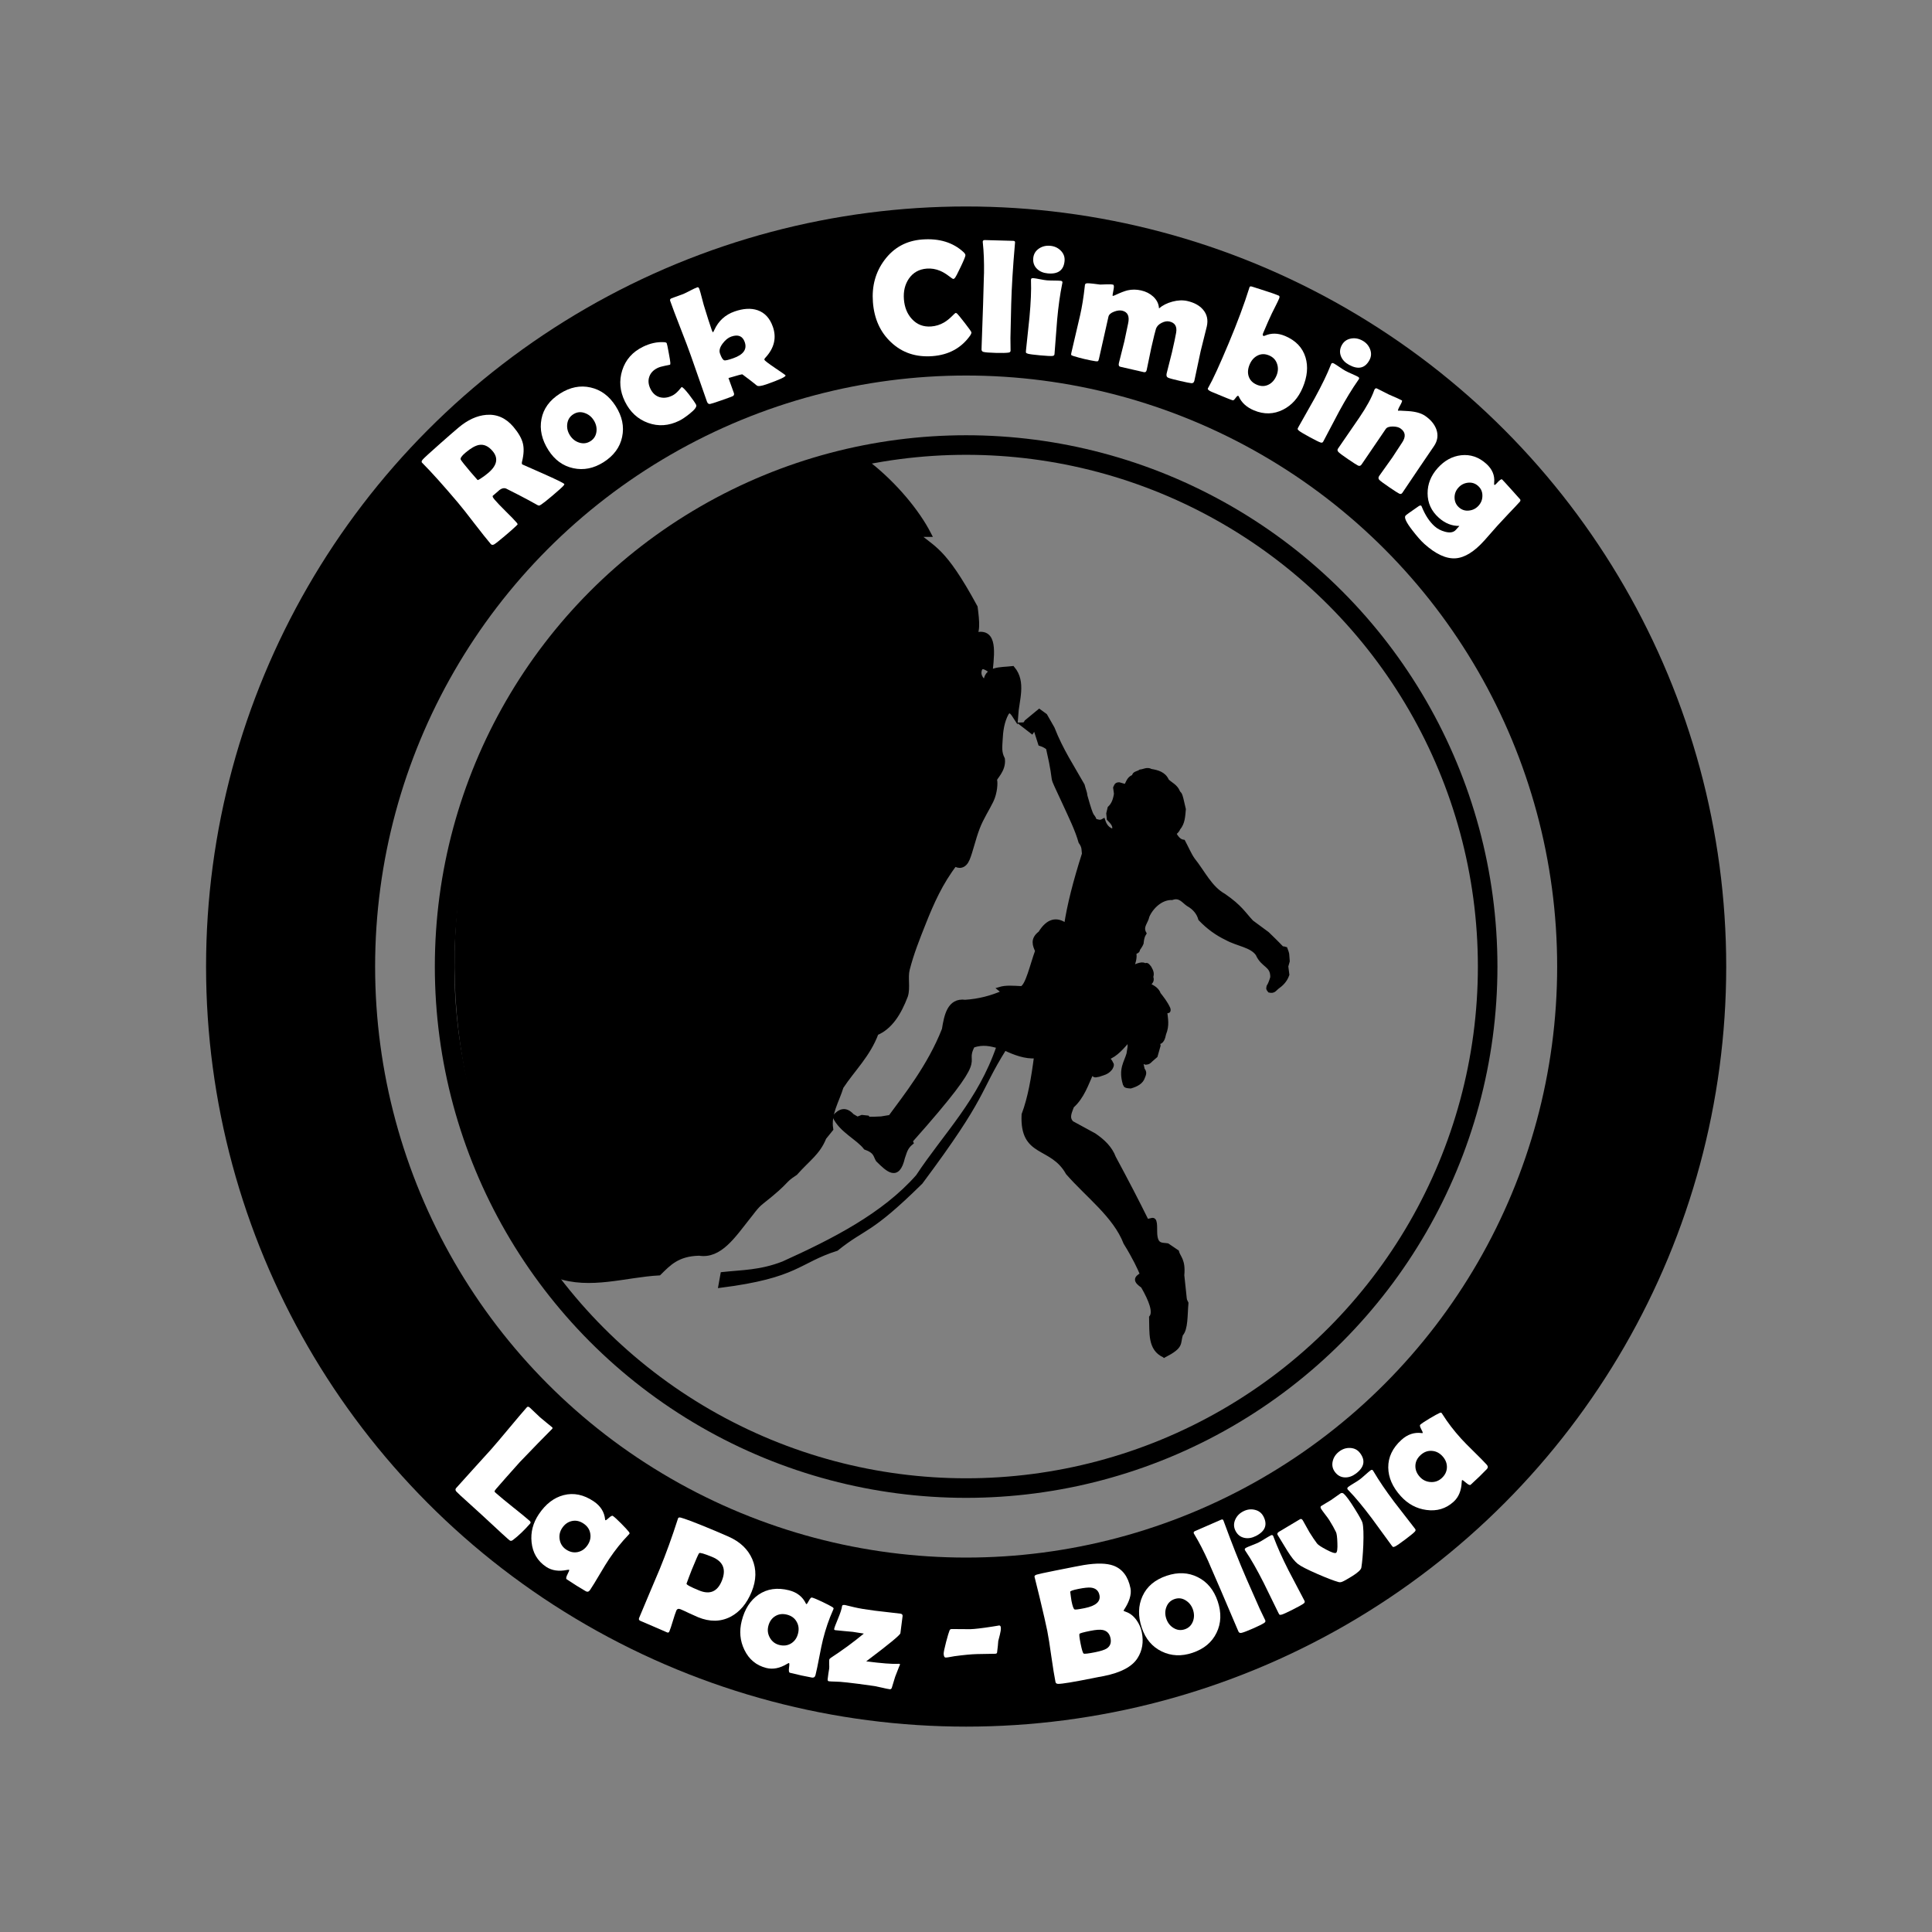 <?xml version="1.0" encoding="UTF-8" standalone="no"?>
<!-- Created with Inkscape (http://www.inkscape.org/) -->

<svg
   width="400"
   height="400"
   viewBox="0 0 400 400"
   id="svg2"
   version="1.1"
   inkscape:version="1.2.2 (732a01da63, 2022-12-09)"
   sodipodi:docname="logo 2.0 try.svg"
   inkscape:export-filename="O:\Documents\Inkscape Image Editing &amp; Design\SLICER Samir Saba\SamirSabaLogo1.png"
   inkscape:export-xdpi="90"
   inkscape:export-ydpi="90"
   xmlns:inkscape="http://www.inkscape.org/namespaces/inkscape"
   xmlns:sodipodi="http://sodipodi.sourceforge.net/DTD/sodipodi-0.dtd"
   xmlns:xlink="http://www.w3.org/1999/xlink"
   xmlns="http://www.w3.org/2000/svg"
   xmlns:svg="http://www.w3.org/2000/svg"
   xmlns:rdf="http://www.w3.org/1999/02/22-rdf-syntax-ns#"
   xmlns:cc="http://creativecommons.org/ns#"
   xmlns:dc="http://purl.org/dc/elements/1.1/">
  <rect x="0" y="0" width="400" height="400" fill="#808080" stroke="none"/>
  <defs
     id="defs4">
    <pattern
       inkscape:isstock="true"
       inkscape:stockid="Stripes 1:1"
       id="Strips1_1-15"
       patternTransform="translate(0,0) scale(10,10)"
       height="1"
       width="2"
       patternUnits="userSpaceOnUse"
       inkscape:collect="always">
      <rect
         id="rect4884-2"
         height="2"
         width="1"
         y="-0.5"
         x="0"
         style="fill:black;stroke:none" />
    </pattern>
    <circle
       style="opacity:1;fill:#2800d9;fill-opacity:0.196;stroke:none;stroke-width:50;stroke-linecap:butt;stroke-linejoin:miter;stroke-miterlimit:27.5;stroke-dasharray:none;stroke-dashoffset:0;stroke-opacity:1"
       id="path4493"
       cx="-303.703"
       cy="-30.314"
       r="150"
       transform="matrix(-0.718,-0.696,0.696,-0.718,0,0)" />
    <pattern
       inkscape:collect="always"
       xlink:href="#Strips1_1-15"
       id="pattern4931"
       patternTransform="matrix(10,0,0,10,197.835,361.75)" />
    <pattern
       inkscape:collect="always"
       xlink:href="#Strips1_1-15"
       id="pattern4937"
       patternTransform="matrix(10,0,0,10,197.835,361.75)" />
    <pattern
       inkscape:collect="always"
       xlink:href="#Strips1_1-15"
       id="pattern4943"
       patternTransform="matrix(10,0,0,10,197.835,361.75)" />
    <pattern
       inkscape:collect="always"
       xlink:href="#Strips1_1-1"
       id="pattern3515"
       patternTransform="matrix(10,0,0,10,189.382,476.317)" />
    <pattern
       inkscape:isstock="true"
       inkscape:stockid="Stripes 1:1"
       id="Strips1_1-1"
       patternTransform="translate(0,0) scale(10,10)"
       height="1"
       width="2"
       patternUnits="userSpaceOnUse"
       inkscape:collect="always">
      <rect
         id="rect4884-7"
         height="2"
         width="1"
         y="-0.5"
         x="0"
         style="fill:black;stroke:none" />
    </pattern>
    <ellipse
       style="opacity:1;fill:none;fill-opacity:1;stroke:#000000;stroke-width:38.9;stroke-miterlimit:4;stroke-dasharray:none;stroke-opacity:1"
       id="path4151-2"
       cx="-143.197"
       cy="737.996"
       rx="161.553"
       ry="168.539"
       transform="matrix(-0.726,0.687,0.687,0.726,0,0)" />
    <pattern
       inkscape:collect="always"
       xlink:href="#Strips1_1-1"
       id="pattern4971"
       patternTransform="matrix(10,0,0,10,189.382,476.317)" />
    <pattern
       inkscape:collect="always"
       xlink:href="#Strips1_1-1"
       id="pattern4977"
       patternTransform="matrix(10,0,0,10,189.382,476.317)" />
    <pattern
       inkscape:collect="always"
       xlink:href="#Strips1_1-1"
       id="pattern4983"
       patternTransform="matrix(10,0,0,10,189.382,476.317)" />
  </defs>
  <sodipodi:namedview
     id="base"
     pagecolor="#ffffff"
     bordercolor="#666666"
     borderopacity="1.0"
     inkscape:pageopacity="0.0"
     inkscape:pageshadow="2"
     inkscape:zoom="0.56915012"
     inkscape:cx="175.70057"
     inkscape:cy="207.32667"
     inkscape:document-units="px"
     inkscape:current-layer="layer4"
     showgrid="true"
     units="px"
     showguides="true"
     inkscape:guide-bbox="true"
     inkscape:window-width="1680"
     inkscape:window-height="987"
     inkscape:window-x="-8"
     inkscape:window-y="-8"
     inkscape:window-maximized="1"
     inkscape:showpageshadow="2"
     inkscape:pagecheckerboard="0"
     inkscape:deskcolor="#d1d1d1">
    <inkscape:grid
       type="xygrid"
       id="grid4136"
       spacingx="20"
       spacingy="20" />
    <sodipodi:guide
       position="200,200"
       orientation="-0.707,0.707"
       id="guide4143"
       inkscape:locked="false" />
    <sodipodi:guide
       position="200,200"
       orientation="0.707,0.707"
       id="guide4145"
       inkscape:locked="false" />
    <sodipodi:guide
       position="200,200"
       orientation="0,1"
       id="guide4147"
       inkscape:locked="false" />
    <sodipodi:guide
       position="200,200"
       orientation="1,0"
       id="guide4149"
       inkscape:locked="false" />
  </sodipodi:namedview>
  <g
     inkscape:label="Rings"
     inkscape:groupmode="layer"
     id="layer1"
     transform="translate(0,-652.362)" />
  <g
     inkscape:groupmode="layer"
     id="layer2"
     inkscape:label="Bottom Text">
    <flowRoot
       xml:space="preserve"
       id="flowRoot4959"
       style="font-style:normal;font-weight:normal;line-height:0.01%;font-family:sans-serif;letter-spacing:0px;word-spacing:0px;fill:#000000;fill-opacity:1;stroke:none;stroke-width:1px;stroke-linecap:butt;stroke-linejoin:miter;stroke-opacity:1"><flowRegion
         id="flowRegion4961"><rect
           id="rect4963"
           width="280"
           height="80"
           x="500"
           y="240" /></flowRegion><flowPara
         id="flowPara4965"
         style="font-size:40px;line-height:1.25"> </flowPara></flowRoot>
  </g>
  <g
     inkscape:groupmode="layer"
     id="layer3"
     inkscape:label="Top Text" />
  <g
     inkscape:groupmode="layer"
     id="layer4"
     inkscape:label="Shape">
    <g
       id="g5134">
      <circle
         r="139.865"
         cy="852.476"
         cx="200.029"
         id="path4141"
         style="opacity:1;fill:none;fill-opacity:0.346;stroke:#000000;stroke-width:35;stroke-linecap:butt;stroke-linejoin:miter;stroke-miterlimit:27.5;stroke-dasharray:none;stroke-opacity:1"
         transform="translate(0,-652.362)" />
      <circle
         r="107.975"
         cy="852.476"
         cx="200.029"
         id="path4141-2"
         style="opacity:1;fill:none;fill-opacity:0.346;stroke:#000000;stroke-width:4.05;stroke-linecap:butt;stroke-linejoin:miter;stroke-miterlimit:27.5;stroke-dasharray:none;stroke-opacity:1"
         transform="translate(0,-652.362)" />
      <ellipse
         transform="matrix(-0.718,0.696,0.705,0.709,0,0)"
         ry="147.374"
         rx="151.914"
         cy="281.281"
         cx="-3.198"
         id="path4948"
         style="opacity:1;fill:none;fill-opacity:1;stroke:none;stroke-width:0;stroke-linecap:butt;stroke-linejoin:miter;stroke-miterlimit:27.5;stroke-dasharray:none;stroke-opacity:1" />
      <g
         id="text3509"
         style="font-style:normal;font-variant:normal;font-weight:bold;font-stretch:normal;font-size:33.75px;line-height:125%;font-family:'Berlin Sans FB Demi';-inkscape-font-specification:'Berlin Sans FB Demi, Bold';text-align:start;letter-spacing:0px;word-spacing:0px;writing-mode:lr-tb;text-anchor:start;fill:#ffffff;fill-opacity:1;stroke:url(#pattern3515);stroke-width:0;stroke-linecap:butt;stroke-linejoin:miter;stroke-miterlimit:4;stroke-dasharray:none;stroke-opacity:1"
         transform="translate(1.286,4.143)">
        <path
           inkscape:connector-curvature="0"
           id="path5047"
           style="font-style:normal;font-variant:normal;font-weight:bold;font-stretch:normal;font-size:33.75px;line-height:125%;font-family:'Berlin Sans FB Demi';-inkscape-font-specification:'Berlin Sans FB Demi, Bold';text-align:start;writing-mode:lr-tb;text-anchor:start;fill:#ffffff;fill-opacity:1;stroke:url(#pattern3515);stroke-width:0;stroke-miterlimit:4;stroke-dasharray:none;stroke-opacity:1"
           d="m 103.801,314.415 q -1.062,-0.939 -2.721,-2.495 -2.178,-2.015 -2.71,-2.507 l -3.647,-3.314 q -0.566,-0.479 -1.549,-1.458 -0.303,-0.378 -0.019,-0.699 1.19,-1.345 3.597,-3.991 2.43,-2.647 3.62,-3.993 1.267,-1.432 3.702,-4.36 2.447,-2.94 3.713,-4.372 0.24,-0.272 0.611,0.056 0.37,0.328 1.066,1.009 0.708,0.692 1.066,1.009 0.407,0.36 1.242,1.033 0.846,0.66 1.253,1.021 0.185,0.164 -0.035,0.387 L 112.835,291.89 q -2.201,2.19 -6.502,6.679 l -2.895,3.248 q -1.398,1.58 -2.029,2.319 -0.119,0.159 -0.237,0.318 -0.119,0.159 0.021,0.349 0.012,0.011 0.321,0.284 1.111,0.983 3.419,2.826 2.331,1.842 3.442,2.825 0.333,0.295 0.082,0.579 -1.867,2.111 -3.53,3.368 -0.346,0.266 -0.598,0.153 -0.084,-0.03 -0.528,-0.423 z" />
        <path
           inkscape:connector-curvature="0"
           id="path5049"
           style="font-style:normal;font-variant:normal;font-weight:bold;font-stretch:normal;font-size:33.75px;line-height:125%;font-family:'Berlin Sans FB Demi';-inkscape-font-specification:'Berlin Sans FB Demi, Bold';text-align:start;writing-mode:lr-tb;text-anchor:start;fill:#ffffff;fill-opacity:1;stroke:url(#pattern3515);stroke-width:0;stroke-miterlimit:4;stroke-dasharray:none;stroke-opacity:1"
           d="m 124.831,318.625 q -0.707,1.053 -1.981,3.216 -1.273,2.162 -1.972,3.202 -0.368,0.547 -0.874,0.267 -1.779,-1.016 -3.968,-2.486 -0.26,-0.175 0.168,-1.019 0.451,-0.849 0.337,-0.945 -0.146,-0.019 -0.443,0.04 -2.57,0.517 -4.322,-0.659 -2.668,-1.792 -3.004,-5.074 -0.332,-3.082 1.505,-5.818 2.122,-3.16 5.128,-3.941 3.12,-0.803 6.212,1.273 2.148,1.442 2.382,3.783 0.009,0.105 0.05,0.133 0.123,0.083 0.715,-0.473 0.614,-0.56 0.833,-0.413 0.506,0.34 1.736,1.583 1.171,1.183 1.63,1.77 0.15,0.22 0.058,0.357 -0.037,0.055 -0.234,0.26 -2.101,2.182 -3.957,4.946 z m -4.46,-2.876 q 0.781,-1.163 0.548,-2.411 -0.211,-1.253 -1.387,-2.043 -1.177,-0.79 -2.407,-0.525 -1.23,0.265 -2.021,1.442 -0.744,1.108 -0.511,2.416 0.233,1.308 1.328,2.043 1.163,0.781 2.407,0.525 1.253,-0.27 2.043,-1.446 z" />
        <path
           inkscape:connector-curvature="0"
           id="path5051"
           style="font-style:normal;font-variant:normal;font-weight:bold;font-stretch:normal;font-size:33.75px;line-height:125%;font-family:'Berlin Sans FB Demi';-inkscape-font-specification:'Berlin Sans FB Demi, Bold';text-align:start;writing-mode:lr-tb;text-anchor:start;fill:#ffffff;fill-opacity:1;stroke:url(#pattern3515);stroke-width:0;stroke-miterlimit:4;stroke-dasharray:none;stroke-opacity:1"
           d="m 154.337,325.411 q -1.51,3.691 -4.384,5.186 -3.067,1.576 -6.712,0.085 -0.61,-0.25 -1.821,-0.816 -1.189,-0.576 -1.799,-0.825 -0.656,-0.268 -0.887,0.296 -0.287,0.702 -0.718,2.146 -0.431,1.444 -0.712,2.13 -0.144,0.351 -0.464,0.22 -0.93,-0.381 -2.766,-1.203 -1.842,-0.807 -2.772,-1.188 -0.442,-0.181 -0.261,-0.623 0.693,-1.693 2.124,-5.06 1.453,-3.376 2.146,-5.069 1.96,-4.789 3.707,-10.235 l 0.072,-0.22 q 0.088,-0.302 0.601,-0.164 1.252,0.334 5.309,1.994 2.395,0.98 4.566,1.94 3.571,1.586 4.896,4.657 1.346,3.15 -0.127,6.75 z m -6.185,-2.246 q 1.454,-3.554 -2.008,-4.97 -2.44,-0.999 -2.675,-0.774 -0.188,0.155 -1.548,3.479 -0.193,0.473 -0.544,1.416 -0.329,0.934 -0.522,1.407 -0.125,0.305 2.621,1.428 3.31,1.354 4.676,-1.986 z" />
        <path
           inkscape:connector-curvature="0"
           id="path5053"
           style="font-style:normal;font-variant:normal;font-weight:bold;font-stretch:normal;font-size:33.75px;line-height:125%;font-family:'Berlin Sans FB Demi';-inkscape-font-specification:'Berlin Sans FB Demi, Bold';text-align:start;writing-mode:lr-tb;text-anchor:start;fill:#ffffff;fill-opacity:1;stroke:url(#pattern3515);stroke-width:0;stroke-miterlimit:4;stroke-dasharray:none;stroke-opacity:1"
           d="m 169.11,335.257 q -0.309,1.231 -0.776,3.696 -0.467,2.465 -0.772,3.68 -0.161,0.639 -0.732,0.547 -2.018,-0.354 -4.575,-0.997 -0.304,-0.076 -0.186,-1.015 0.137,-0.951 -0.003,-1.003 -0.144,0.032 -0.404,0.187 -2.244,1.356 -4.29,0.841 -3.116,-0.784 -4.543,-3.759 -1.355,-2.788 -0.551,-5.984 0.928,-3.692 3.493,-5.443 2.664,-1.811 6.276,-0.903 2.509,0.631 3.521,2.755 0.044,0.096 0.092,0.108 0.144,0.036 0.513,-0.687 0.389,-0.735 0.644,-0.671 0.591,0.149 2.169,0.902 1.502,0.717 2.133,1.114 0.216,0.156 0.175,0.316 -0.016,0.064 -0.132,0.324 -1.239,2.764 -2.051,5.993 z m -5.17,-1.198 q 0.342,-1.358 -0.3,-2.454 -0.622,-1.108 -1.996,-1.454 -1.374,-0.346 -2.443,0.32 -1.068,0.666 -1.414,2.04 -0.326,1.295 0.336,2.447 0.662,1.152 1.94,1.473 1.358,0.342 2.443,-0.32 1.088,-0.678 1.434,-2.052 z" />
        <path
           inkscape:connector-curvature="0"
           id="path5055"
           style="font-style:normal;font-variant:normal;font-weight:bold;font-stretch:normal;font-size:33.75px;line-height:125%;font-family:'Berlin Sans FB Demi';-inkscape-font-specification:'Berlin Sans FB Demi, Bold';text-align:start;writing-mode:lr-tb;text-anchor:start;fill:#ffffff;fill-opacity:1;stroke:url(#pattern3515);stroke-width:0;stroke-miterlimit:4;stroke-dasharray:none;stroke-opacity:1"
           d="m 182.915,345.592 q -0.556,-0.071 -1.555,-0.315 -1.081,-0.255 -1.536,-0.33 -1.058,-0.169 -3.379,-0.466 -2.681,-0.343 -3.801,-0.421 -0.231,-0.013 -1.157,-0.049 -0.73,-0.01 -1.171,-0.067 -0.294,-0.038 -0.242,-0.446 0.036,-0.411 0.14,-1.095 0.135,-0.797 0.171,-1.075 0.04,-0.311 0.003,-0.93 -0.021,-0.617 0.015,-0.895 0.027,-0.212 0.3,-0.394 3.699,-2.417 6.859,-5.036 -0.376,-0.048 -1.14,-0.179 -0.764,-0.131 -1.156,-0.181 -0.588,-0.075 -1.806,-0.165 -1.2,-0.104 -1.788,-0.179 -0.278,-0.036 -0.253,-0.232 0.048,-0.376 0.787,-2.125 0.741,-1.766 0.854,-2.648 0.036,-0.278 0.608,-0.205 0.049,0.006 1.918,0.462 1.548,0.365 4.229,0.708 0.883,0.113 2.636,0.305 1.77,0.194 2.652,0.307 0.539,0.069 0.481,0.527 l -0.452,3.531 q -0.071,0.556 -7.076,5.822 4.806,0.616 6.58,0.511 0.151,-0.014 0.217,-0.005 0.229,0.029 0.206,0.209 0.034,-0.262 -1.017,2.495 -0.215,0.77 -0.69,2.271 -0.126,0.333 -0.436,0.293 z" />
        <path
           inkscape:connector-curvature="0"
           id="path5057"
           style="font-style:normal;font-variant:normal;font-weight:bold;font-stretch:normal;font-size:33.75px;line-height:125%;font-family:'Berlin Sans FB Demi';-inkscape-font-specification:'Berlin Sans FB Demi, Bold';text-align:start;writing-mode:lr-tb;text-anchor:start;fill:#ffffff;fill-opacity:1;stroke:url(#pattern3515);stroke-width:0;stroke-miterlimit:4;stroke-dasharray:none;stroke-opacity:1"
           d="m 205.932,332.925 q 0.014,0.511 -0.195,1.341 -0.18,0.664 -0.343,1.345 -0.044,0.825 -0.249,2.397 -0.043,0.232 -0.389,0.241 -0.626,0.017 -1.895,0.034 -1.252,0.017 -1.895,0.034 -1.73,0.046 -4.637,0.438 -0.164,0.021 -0.886,0.156 -0.574,0.114 -0.903,0.123 -0.428,0.011 -0.45,-0.796 -0.011,-0.428 0.496,-2.404 0.494,-1.876 0.726,-2.426 0.108,-0.267 0.421,-0.275 0.642,-0.017 1.929,0.014 1.287,0.032 1.929,0.014 1.351,-0.036 4.454,-0.515 1.625,-0.258 1.526,-0.255 0.346,-0.009 0.361,0.534 z" />
        <path
           inkscape:connector-curvature="0"
           id="path5059"
           style="font-style:normal;font-variant:normal;font-weight:bold;font-stretch:normal;font-size:33.75px;line-height:125%;font-family:'Berlin Sans FB Demi';-inkscape-font-specification:'Berlin Sans FB Demi, Bold';text-align:start;writing-mode:lr-tb;text-anchor:start;fill:#ffffff;fill-opacity:1;stroke:url(#pattern3515);stroke-width:0;stroke-miterlimit:4;stroke-dasharray:none;stroke-opacity:1"
           d="m 235.116,333.829 q 0.595,2.973 -0.872,5.3 -1.667,2.67 -6.984,3.734 -0.404,0.081 -1.167,0.217 -0.776,0.155 -1.147,0.23 -5.963,1.193 -7.142,1.177 -0.488,-0.003 -0.569,-0.407 -0.346,-1.729 -0.854,-5.274 -0.492,-3.549 -0.841,-5.294 -0.375,-1.874 -1.604,-7.007 -0.314,-1.315 -0.973,-3.94 l -0.061,-0.223 q -0.078,-0.304 0.427,-0.472 0.52,-0.171 3.736,-0.815 5.155,-1.032 6.034,-1.174 4.004,-0.65 6.124,0.119 2.812,1.034 3.543,4.686 0.191,0.953 -0.177,2.136 -0.268,0.844 -0.795,1.739 -0.465,0.782 -0.475,0.734 0.023,0.113 0.491,0.271 1.26,0.42 2.188,1.696 0.834,1.144 1.119,2.566 z m -8.769,-7.707 q -0.278,-1.39 -1.758,-1.564 -0.824,-0.087 -2.602,0.269 -1.745,0.349 -1.693,0.608 0.061,0.307 0.123,0.95 0.074,0.624 0.136,0.931 0.323,1.616 0.637,1.755 0.207,0.11 2.081,-0.265 3.474,-0.695 3.076,-2.683 z m 2.293,8.936 q -0.291,-1.454 -1.606,-1.729 -0.84,-0.168 -2.586,0.181 -2.085,0.417 -2.23,0.614 -0.149,0.181 0.217,2.007 0.382,1.907 0.634,2.075 0.249,0.152 2.366,-0.272 1.745,-0.349 2.401,-0.766 1.086,-0.705 0.804,-2.111 z" />
        <path
           inkscape:connector-curvature="0"
           id="path5061"
           style="font-style:normal;font-variant:normal;font-weight:bold;font-stretch:normal;font-size:33.75px;line-height:125%;font-family:'Berlin Sans FB Demi';-inkscape-font-specification:'Berlin Sans FB Demi, Bold';text-align:start;writing-mode:lr-tb;text-anchor:start;fill:#ffffff;fill-opacity:1;stroke:url(#pattern3515);stroke-width:0;stroke-miterlimit:4;stroke-dasharray:none;stroke-opacity:1"
           d="m 250.828,327.396 q 1.197,3.561 -0.244,6.515 -1.425,2.948 -4.971,4.14 -3.436,1.155 -6.39,-0.286 -2.953,-1.441 -4.109,-4.878 -1.218,-3.624 0.15,-6.587 1.363,-2.979 4.987,-4.198 3.53,-1.187 6.463,0.296 2.927,1.467 4.114,4.997 z m -5.123,1.723 q -0.415,-1.234 -1.495,-1.914 -1.086,-0.695 -2.304,-0.286 -1.234,0.415 -1.705,1.651 -0.445,1.158 -0.025,2.408 0.425,1.265 1.48,1.919 1.122,0.701 2.356,0.286 1.218,-0.41 1.689,-1.646 0.43,-1.153 0.004,-2.418 z" />
        <path
           inkscape:connector-curvature="0"
           id="path5063"
           style="font-style:normal;font-variant:normal;font-weight:bold;font-stretch:normal;font-size:33.75px;line-height:125%;font-family:'Berlin Sans FB Demi';-inkscape-font-specification:'Berlin Sans FB Demi, Bold';text-align:start;writing-mode:lr-tb;text-anchor:start;fill:#ffffff;fill-opacity:1;stroke:url(#pattern3515);stroke-width:0;stroke-miterlimit:4;stroke-dasharray:none;stroke-opacity:1"
           d="m 256.751,322.655 q 1.797,4.125 2.788,6.317 0.151,0.347 0.565,1.174 0.381,0.751 0.565,1.174 0.138,0.317 -0.213,0.542 -0.627,0.417 -2.395,1.187 -1.813,0.79 -2.364,0.886 -0.365,0.069 -0.555,-0.243 -0.02,-0.045 -0.283,-0.65 -0.586,-1.345 -1.72,-4.032 -1.141,-2.702 -1.72,-4.032 -2.764,-6.346 -2.505,-5.793 -1.5,-3.319 -2.885,-5.592 -0.103,-0.153 -0.142,-0.244 -0.145,-0.332 0.248,-0.503 l 5.394,-2.349 q 0.378,-0.165 0.486,0.166 l 0.103,0.279 q 2.45,6.698 4.635,11.714 z" />
        <path
           inkscape:connector-curvature="0"
           id="path5065"
           style="font-style:normal;font-variant:normal;font-weight:bold;font-stretch:normal;font-size:33.75px;line-height:125%;font-family:'Berlin Sans FB Demi';-inkscape-font-specification:'Berlin Sans FB Demi, Bold';text-align:start;writing-mode:lr-tb;text-anchor:start;fill:#ffffff;fill-opacity:1;stroke:url(#pattern3515);stroke-width:0;stroke-miterlimit:4;stroke-dasharray:none;stroke-opacity:1"
           d="m 260.316,309.85 q 1.298,2.557 -1.583,4.019 -1.234,0.626 -2.371,0.39 -1.24,-0.258 -1.851,-1.463 -0.582,-1.146 -0.044,-2.343 0.495,-1.101 1.67,-1.698 1.146,-0.582 2.334,-0.316 1.269,0.28 1.844,1.411 z m 5.159,11.112 q 0.544,1.073 1.67,3.181 1.118,2.094 1.655,3.152 0.157,0.309 -0.181,0.554 -0.455,0.342 -2.204,1.229 -1.763,0.895 -2.308,1.06 -0.353,0.105 -0.494,0.01 -0.059,-0.044 -0.253,-0.426 -0.515,-1.014 -1.5,-3.064 -0.993,-2.065 -1.515,-3.094 -2.118,-4.173 -3.694,-6.478 -0.149,-0.22 -0.186,-0.294 -0.149,-0.294 0.248,-0.495 0.411,-0.209 1.294,-0.546 0.897,-0.344 1.323,-0.561 0.426,-0.216 1.241,-0.722 0.815,-0.506 1.241,-0.722 0.353,-0.179 0.502,0.115 0.03,0.059 0.112,0.294 1.131,3.03 3.048,6.806 z" />
        <path
           inkscape:connector-curvature="0"
           id="path5067"
           style="font-style:normal;font-variant:normal;font-weight:bold;font-stretch:normal;font-size:33.75px;line-height:125%;font-family:'Berlin Sans FB Demi';-inkscape-font-specification:'Berlin Sans FB Demi, Bold';text-align:start;writing-mode:lr-tb;text-anchor:start;fill:#ffffff;fill-opacity:1;stroke:url(#pattern3515);stroke-width:0;stroke-miterlimit:4;stroke-dasharray:none;stroke-opacity:1"
           d="m 279.193,308.225 q 1.491,2.391 1.608,2.921 0.297,1.193 0.172,4.573 -0.125,2.914 -0.403,4.679 -0.093,0.66 -1.925,1.802 -1.594,0.994 -2.139,1.179 -0.337,0.113 -0.664,0.025 -1.406,-0.386 -4.362,-1.669 -3.173,-1.382 -4.052,-2.076 -0.951,-0.747 -2.155,-2.677 -0.34,-0.545 -1.006,-1.645 -0.675,-1.113 -1.024,-1.673 -0.227,-0.364 0.263,-0.669 0.713,-0.445 2.166,-1.292 1.466,-0.856 2.18,-1.301 0.322,-0.201 0.592,0.233 0.244,0.392 0.685,1.223 0.432,0.818 0.685,1.223 0.907,1.454 1.566,2.325 0.338,0.449 1.927,1.284 1.66,0.887 2.024,0.661 0.35,-0.218 0.273,-2.054 -0.052,-1.735 -0.284,-2.231 -0.507,-1.063 -1.388,-2.475 -0.253,-0.406 -0.843,-1.164 -0.598,-0.773 -0.843,-1.164 -0.27,-0.433 0.023,-0.617 0.336,-0.209 1.002,-0.605 0.68,-0.405 1.016,-0.614 0.336,-0.209 0.972,-0.684 0.65,-0.483 0.986,-0.692 0.35,-0.218 0.688,0.076 0.735,0.649 2.261,3.096 z" />
        <path
           inkscape:connector-curvature="0"
           id="path5069"
           style="font-style:normal;font-variant:normal;font-weight:bold;font-stretch:normal;font-size:33.75px;line-height:125%;font-family:'Berlin Sans FB Demi';-inkscape-font-specification:'Berlin Sans FB Demi, Bold';text-align:start;writing-mode:lr-tb;text-anchor:start;fill:#ffffff;fill-opacity:1;stroke:url(#pattern3515);stroke-width:0;stroke-miterlimit:4;stroke-dasharray:none;stroke-opacity:1"
           d="m 280.306,296.709 q 1.724,2.291 -0.857,4.233 -1.106,0.832 -2.266,0.798 -1.266,-0.037 -2.078,-1.117 -0.773,-1.027 -0.452,-2.3 0.295,-1.171 1.348,-1.963 1.027,-0.773 2.243,-0.719 1.299,0.054 2.062,1.068 z m 7.02,10.041 q 0.723,0.961 2.2,2.841 1.466,1.866 2.18,2.814 0.208,0.277 -0.082,0.577 -0.388,0.416 -1.955,1.595 -1.58,1.189 -2.087,1.447 -0.329,0.165 -0.484,0.096 -0.066,-0.033 -0.324,-0.375 -0.684,-0.909 -2.012,-2.755 -1.338,-1.86 -2.031,-2.782 -2.814,-3.74 -4.769,-5.734 -0.185,-0.191 -0.234,-0.257 -0.198,-0.263 0.157,-0.531 0.369,-0.277 1.179,-0.763 0.823,-0.496 1.205,-0.783 0.382,-0.287 1.096,-0.928 0.714,-0.641 1.096,-0.928 0.316,-0.238 0.514,0.025 0.04,0.053 0.162,0.27 1.643,2.786 4.189,6.17 z" />
        <path
           inkscape:connector-curvature="0"
           id="path5071"
           style="font-style:normal;font-variant:normal;font-weight:bold;font-stretch:normal;font-size:33.75px;line-height:125%;font-family:'Berlin Sans FB Demi';-inkscape-font-specification:'Berlin Sans FB Demi, Bold';text-align:start;writing-mode:lr-tb;text-anchor:start;fill:#ffffff;fill-opacity:1;stroke:url(#pattern3515);stroke-width:0;stroke-miterlimit:4;stroke-dasharray:none;stroke-opacity:1"
           d="m 301.23,293.717 q 0.853,0.939 2.647,2.694 1.794,1.755 2.636,2.682 0.443,0.488 0.049,0.912 -1.413,1.484 -3.365,3.256 -0.232,0.21 -0.949,-0.407 -0.716,-0.641 -0.837,-0.554 -0.053,0.137 -0.068,0.44 -0.115,2.619 -1.676,4.037 -2.379,2.16 -5.647,1.699 -3.071,-0.416 -5.287,-2.856 -2.559,-2.818 -2.596,-5.923 -0.031,-3.221 2.726,-5.725 1.915,-1.739 4.244,-1.405 0.104,0.017 0.141,-0.017 0.11,-0.1 -0.288,-0.807 -0.396,-0.731 -0.201,-0.908 0.451,-0.41 1.953,-1.306 1.429,-0.853 2.109,-1.158 0.249,-0.093 0.36,0.029 0.044,0.049 0.196,0.289 1.615,2.563 3.853,5.027 z m -3.862,3.64 q -0.942,-1.037 -2.21,-1.11 -1.267,-0.096 -2.316,0.857 -1.049,0.953 -1.087,2.211 -0.037,1.258 0.915,2.307 0.897,0.988 2.223,1.075 1.326,0.087 2.302,-0.799 1.037,-0.942 1.087,-2.211 0.038,-1.281 -0.914,-2.331 z" />
      </g>
      <ellipse
         transform="matrix(-0.695,-0.719,0.714,-0.7,0,0)"
         ry="145.464"
         rx="145.31"
         cy="-6.377"
         cx="-295.134"
         id="path4184"
         style="opacity:1;fill:none;fill-opacity:0.196;stroke:none;stroke-width:0;stroke-linecap:butt;stroke-linejoin:miter;stroke-miterlimit:27.5;stroke-dasharray:none;stroke-opacity:1" />
      <g
         id="text5263"
         style="font-style:normal;font-variant:normal;font-weight:bold;font-stretch:normal;font-size:33.75px;line-height:125%;font-family:'Berlin Sans FB Demi';-inkscape-font-specification:'Berlin Sans FB Demi, Bold';text-align:start;letter-spacing:0px;word-spacing:0px;writing-mode:lr-tb;text-anchor:start;fill:#ffffff;fill-opacity:1;stroke:none;stroke-width:5;stroke-linecap:butt;stroke-linejoin:miter;stroke-miterlimit:4;stroke-dasharray:none;stroke-opacity:1"
         transform="translate(1.429,2.143)">
        <path
           inkscape:connector-curvature="0"
           id="path5022"
           style="font-style:normal;font-variant:normal;font-weight:bold;font-stretch:normal;font-size:33.75px;line-height:125%;font-family:'Berlin Sans FB Demi';-inkscape-font-specification:'Berlin Sans FB Demi, Bold';text-align:start;writing-mode:lr-tb;text-anchor:start;fill:#ffffff;stroke:none;stroke-width:5;stroke-miterlimit:4;stroke-dasharray:none;stroke-opacity:1"
           d="m 115.395,98.061 q 0.074,0.088 -0.145,0.339 -0.414,0.48 -2.339,2.109 -1.648,1.395 -2.303,1.82 -0.309,0.196 -0.368,0.203 -0.107,0.026 -0.389,-0.103 -0.604,-0.331 -1.788,-0.991 -1.555,-0.843 -4.675,-2.412 -0.642,-0.299 -1.502,0.343 0.399,-0.294 -1.274,1.122 -0.189,0.16 0.354,0.801 0.724,0.855 2.312,2.426 1.601,1.56 2.325,2.415 0.181,0.214 0.1,0.347 -0.165,0.162 -0.331,0.323 -0.7,0.678 -2.272,2.009 -1.799,1.522 -2.227,1.756 -0.429,0.233 -0.695,-0.081 -1.171,-1.384 -3.409,-4.283 -2.225,-2.91 -3.407,-4.306 -4.503,-5.321 -7.266,-8.1 L 85.935,93.633 q -0.194,-0.203 0.145,-0.619 0.351,-0.427 3.721,-3.409 2.284,-2.02 3.668,-3.191 2.868,-2.427 5.776,-2.665 3.285,-0.276 5.617,2.479 1.554,1.837 1.952,3.378 0.398,1.542 -0.15,3.776 -0.119,0.446 0.03,0.622 -0.011,-0.013 4.207,1.858 4.218,1.871 4.494,2.198 z m -14.833,-6.812 q -1.299,-1.535 -2.806,-1.274 -1.163,0.207 -2.824,1.613 -1.195,1.011 -0.962,1.44 0.287,0.492 2.011,2.529 0.245,0.289 0.737,0.845 0.492,0.555 0.726,0.832 0.053,0.063 0.509,-0.215 0.863,-0.536 1.706,-1.25 2.755,-2.332 0.902,-4.52 z" />
        <path
           inkscape:connector-curvature="0"
           id="path5024"
           style="font-style:normal;font-variant:normal;font-weight:bold;font-stretch:normal;font-size:33.75px;line-height:125%;font-family:'Berlin Sans FB Demi';-inkscape-font-specification:'Berlin Sans FB Demi, Bold';text-align:start;writing-mode:lr-tb;text-anchor:start;fill:#ffffff;stroke:none;stroke-width:5;stroke-miterlimit:4;stroke-dasharray:none;stroke-opacity:1"
           d="m 126.046,81.944 q 2.018,3.169 1.329,6.382 -0.675,3.204 -3.831,5.213 -3.058,1.947 -6.271,1.258 -3.213,-0.689 -5.16,-3.747 -2.053,-3.225 -1.437,-6.43 0.607,-3.219 3.832,-5.273 3.142,-2 6.345,-1.266 3.194,0.721 5.194,3.863 z m -4.559,2.903 q -0.699,-1.098 -1.911,-1.499 -1.221,-0.414 -2.305,0.276 -1.098,0.699 -1.258,2.012 -0.154,1.231 0.554,2.343 0.717,1.126 1.898,1.507 1.258,0.41 2.356,-0.289 1.084,-0.69 1.244,-2.004 0.14,-1.222 -0.577,-2.348 z" />
        <path
           inkscape:connector-curvature="0"
           id="path5026"
           style="font-style:normal;font-variant:normal;font-weight:bold;font-stretch:normal;font-size:33.75px;line-height:125%;font-family:'Berlin Sans FB Demi';-inkscape-font-specification:'Berlin Sans FB Demi, Bold';text-align:start;writing-mode:lr-tb;text-anchor:start;fill:#ffffff;stroke:none;stroke-width:5;stroke-miterlimit:4;stroke-dasharray:none;stroke-opacity:1"
           d="m 137.257,73.382 q -0.015,0.007 -1.019,0.206 -0.989,0.192 -1.536,0.46 -1.317,0.646 -1.709,1.83 -0.399,1.169 0.247,2.486 0.668,1.361 1.911,1.724 1.236,0.348 2.611,-0.327 0.651,-0.319 1.305,-1.044 0.647,-0.739 0.602,-0.718 0.252,-0.123 1.573,1.56 1.182,1.549 1.458,2.111 0.276,0.562 -1.363,1.862 -1.268,1.007 -2.141,1.436 -3.255,1.597 -6.445,0.445 -3.19,-1.152 -4.794,-4.421 -1.59,-3.24 -0.555,-6.482 1.042,-3.264 4.282,-4.854 2.204,-1.081 4.341,-0.955 0.486,0.018 0.581,0.211 0.094,0.192 0.413,1.964 0.319,1.698 0.338,2.074 0.034,0.369 -0.099,0.434 z" />
        <path
           inkscape:connector-curvature="0"
           id="path5028"
           style="font-style:normal;font-variant:normal;font-weight:bold;font-stretch:normal;font-size:33.75px;line-height:125%;font-family:'Berlin Sans FB Demi';-inkscape-font-specification:'Berlin Sans FB Demi, Bold';text-align:start;writing-mode:lr-tb;text-anchor:start;fill:#ffffff;stroke:none;stroke-width:5;stroke-miterlimit:4;stroke-dasharray:none;stroke-opacity:1"
           d="m 158.583,65.509 q 1.203,3.438 -1.547,6.407 -0.257,0.264 -0.197,0.435 0.092,0.264 2.219,1.703 2.121,1.423 2.154,1.516 0.147,0.42 -3.975,1.862 -1.587,0.555 -1.977,0.238 -0.987,-0.825 -2.989,-2.306 -0.11,-0.066 -2.876,0.762 0.169,0.482 0.554,1.535 0.386,1.052 0.565,1.566 0.163,0.467 -0.272,0.671 -0.269,0.129 -2.447,0.891 -1.882,0.658 -2.215,0.705 -0.447,0.069 -0.643,-0.491 l -3.331,-9.52 q -0.669,-1.913 -2.143,-5.675 -1.473,-3.762 -2.137,-5.66 -0.131,-0.373 0.284,-0.536 0.824,-0.288 2.462,-0.896 0.425,-0.183 1.444,-0.715 0.9,-0.472 1.444,-0.662 0.249,-0.087 0.407,0.364 0.207,0.591 0.467,1.635 0.305,1.22 0.442,1.661 1.03,3.393 1.672,5.229 0.152,0.436 0.267,0.413 0.107,-0.142 0.254,-0.473 1.287,-2.807 4.181,-3.82 2.722,-0.952 4.76,-0.268 2.242,0.769 3.173,3.429 z m -5.822,3.172 q -0.658,-1.882 -2.79,-1.137 -0.949,0.332 -1.772,1.423 -0.884,1.165 -0.569,2.067 0.452,1.291 0.902,1.43 0.345,0.089 1.854,-0.439 3.158,-1.105 2.374,-3.345 z" />
        <path
           inkscape:connector-curvature="0"
           id="path5030"
           style="font-style:normal;font-variant:normal;font-weight:bold;font-stretch:normal;font-size:33.75px;line-height:125%;font-family:'Berlin Sans FB Demi';-inkscape-font-specification:'Berlin Sans FB Demi, Bold';text-align:start;writing-mode:lr-tb;text-anchor:start;fill:#ffffff;stroke:none;stroke-width:5;stroke-miterlimit:4;stroke-dasharray:none;stroke-opacity:1"
           d="m 199.692,66.659 q 0.02,0.263 -0.292,0.717 -2.748,3.83 -7.76,4.213 -5.127,0.392 -8.582,-2.864 -3.365,-3.147 -3.759,-8.307 -0.382,-4.995 2.391,-8.711 2.892,-3.89 7.789,-4.265 5.324,-0.407 8.597,2.631 0.356,0.336 0.378,0.616 0.024,0.312 -0.973,2.405 -0.98,2.091 -1.257,2.361 -0.121,0.142 -0.319,0.157 -0.082,0.006 -0.872,-0.594 -0.948,-0.721 -1.836,-1.099 -1.348,-0.558 -2.745,-0.451 -2.415,0.185 -3.723,2.103 -1.203,1.778 -1.014,4.243 0.191,2.498 1.652,4.088 1.587,1.73 4.002,1.545 1.43,-0.109 2.663,-0.832 0.807,-0.475 1.621,-1.281 0.675,-0.68 0.757,-0.686 0.164,-0.013 0.342,0.156 0.286,0.276 1.587,1.945 1.339,1.732 1.353,1.913 z" />
        <path
           inkscape:connector-curvature="0"
           id="path5032"
           style="font-style:normal;font-variant:normal;font-weight:bold;font-stretch:normal;font-size:33.75px;line-height:125%;font-family:'Berlin Sans FB Demi';-inkscape-font-specification:'Berlin Sans FB Demi, Bold';text-align:start;writing-mode:lr-tb;text-anchor:start;fill:#ffffff;stroke:none;stroke-width:5;stroke-miterlimit:4;stroke-dasharray:none;stroke-opacity:1"
           d="m 207.928,60.949 q -0.123,4.497 -0.156,6.903 -0.01,0.379 0.014,1.303 0.026,0.841 0.014,1.303 -0.009,0.346 -0.423,0.401 -0.745,0.111 -2.672,0.059 -1.977,-0.054 -2.517,-0.201 -0.36,-0.092 -0.4,-0.456 0.001,-0.049 0.019,-0.708 0.04,-1.466 0.153,-4.381 0.113,-2.931 0.153,-4.381 0.19,-6.919 0.189,-6.309 0.05,-3.642 -0.24,-6.288 -0.028,-0.182 -0.025,-0.281 0.01,-0.362 0.438,-0.351 l 5.881,0.161 q 0.412,0.011 0.369,0.356 l -0.025,0.296 q -0.623,7.105 -0.773,12.574 z" />
        <path
           inkscape:connector-curvature="0"
           id="path5034"
           style="font-style:normal;font-variant:normal;font-weight:bold;font-stretch:normal;font-size:33.75px;line-height:125%;font-family:'Berlin Sans FB Demi';-inkscape-font-specification:'Berlin Sans FB Demi, Bold';text-align:start;writing-mode:lr-tb;text-anchor:start;fill:#ffffff;stroke:none;stroke-width:5;stroke-miterlimit:4;stroke-dasharray:none;stroke-opacity:1"
           d="m 218.978,51.898 q -0.26,2.856 -3.476,2.563 -1.379,-0.125 -2.216,-0.93 -0.913,-0.877 -0.791,-2.223 0.116,-1.28 1.209,-2.008 1.004,-0.67 2.317,-0.551 1.28,0.116 2.145,0.973 0.927,0.912 0.812,2.175 z m -1.535,12.155 q -0.109,1.198 -0.276,3.582 -0.166,2.368 -0.273,3.549 -0.031,0.345 -0.448,0.373 -0.567,0.048 -2.52,-0.13 -1.969,-0.179 -2.518,-0.328 -0.355,-0.098 -0.424,-0.254 -0.027,-0.069 0.012,-0.495 0.103,-1.132 0.358,-3.393 0.257,-2.277 0.361,-3.426 0.424,-4.661 0.313,-7.451 -0.009,-0.266 -10e-4,-0.348 0.03,-0.328 0.473,-0.288 0.46,0.042 1.386,0.225 0.943,0.185 1.419,0.228 0.476,0.043 1.435,0.048 0.959,0.004 1.435,0.048 0.394,0.036 0.364,0.364 -0.006,0.066 -0.061,0.309 -0.652,3.167 -1.035,7.385 z" />
        <path
           inkscape:connector-curvature="0"
           id="path5036"
           style="font-style:normal;font-variant:normal;font-weight:bold;font-stretch:normal;font-size:33.75px;line-height:125%;font-family:'Berlin Sans FB Demi';-inkscape-font-specification:'Berlin Sans FB Demi, Bold';text-align:start;writing-mode:lr-tb;text-anchor:start;fill:#ffffff;stroke:none;stroke-width:5;stroke-miterlimit:4;stroke-dasharray:none;stroke-opacity:1"
           d="m 245.855,76.676 q -0.129,0.562 -0.625,0.516 -0.497,-0.046 -2.392,-0.48 -1.96,-0.449 -2.42,-0.655 -0.46,-0.207 -0.302,-0.897 0.169,-0.739 0.552,-2.19 0.387,-1.467 0.556,-2.206 0.644,-2.811 0.852,-4.015 0.341,-1.934 -1.378,-2.327 -0.755,-0.173 -1.657,0.297 -0.882,0.457 -1.139,1.21 -0.219,0.66 -0.969,3.937 -0.173,0.755 -0.478,2.308 -0.301,1.537 -0.478,2.308 -0.121,0.53 -0.587,0.423 l -4.867,-1.114 q -0.45,-0.103 -0.299,-0.762 0.173,-0.755 0.567,-2.254 0.394,-1.499 0.57,-2.27 0.136,-0.594 0.38,-1.807 0.244,-1.212 0.384,-1.823 0.526,-2.297 -1.225,-2.698 -0.707,-0.162 -1.651,0.197 -1.036,0.388 -1.186,1.047 -0.335,1.462 -0.984,4.373 -0.65,2.911 -0.981,4.357 -0.092,0.402 -0.21,0.476 -0.118,0.074 -0.527,0.014 -0.738,-0.101 -2.296,-0.458 -1.012,-0.232 -2.275,-0.622 -0.378,-0.12 -0.44,-0.219 -0.046,-0.095 0.046,-0.497 0.294,-1.285 0.895,-3.836 0.605,-2.567 0.899,-3.852 0.603,-2.634 0.972,-6.016 0.012,-0.2 0.034,-0.297 0.062,-0.273 0.309,-0.318 0.387,-0.064 1.388,0.064 1.231,0.163 1.463,0.183 0.168,0.005 1.346,-0.047 0.839,-0.045 1.321,0.066 0.305,0.07 0.064,1.198 -0.238,1.112 -0.125,1.138 0.175,-0.027 0.421,-0.14 1.703,-0.793 2.634,-1.02 1.373,-0.311 2.819,0.02 1.478,0.338 2.484,1.262 1.132,1.037 1.212,2.458 1.116,-0.962 2.79,-1.407 1.674,-0.445 3.088,-0.121 2.12,0.486 3.229,1.771 1.256,1.454 0.785,3.51 -0.195,0.851 -0.637,2.559 -0.438,1.692 -0.633,2.543 -0.232,1.012 -0.651,3.063 -0.415,2.035 -0.647,3.047 z" />
        <path
           inkscape:connector-curvature="0"
           id="path5038"
           style="font-style:normal;font-variant:normal;font-weight:bold;font-stretch:normal;font-size:33.75px;line-height:125%;font-family:'Berlin Sans FB Demi';-inkscape-font-specification:'Berlin Sans FB Demi, Bold';text-align:start;writing-mode:lr-tb;text-anchor:start;fill:#ffffff;stroke:none;stroke-width:5;stroke-miterlimit:4;stroke-dasharray:none;stroke-opacity:1"
           d="m 268.284,78.098 q -1.338,3.191 -4.06,4.57 -2.901,1.464 -6.032,0.151 -2.28,-0.956 -3.13,-2.849 -0.068,-0.136 -0.144,-0.168 -0.152,-0.064 -0.525,0.441 -0.357,0.511 -0.565,0.496 -0.29,-0.032 -4.363,-1.74 -0.957,-0.401 -0.811,-0.751 0.019,-0.046 0.126,-0.215 1.317,-2.289 4.166,-9.082 2.721,-6.489 4.279,-11.483 l 0.055,-0.174 q 0.102,-0.243 0.586,-0.076 0.341,0.125 2.74,0.881 1.69,0.53 2.708,0.957 0.289,0.121 0.079,0.623 -0.249,0.593 -0.732,1.533 -0.595,1.162 -0.769,1.536 -0.707,1.473 -1.797,4.071 -0.198,0.471 0.046,0.573 0.122,0.051 0.279,-0.026 1.98,-0.885 4.198,0.045 3.328,1.396 4.248,4.444 0.853,2.824 -0.581,6.243 z m -5.431,-2.474 q 0.529,-1.261 0.117,-2.453 -0.405,-1.206 -1.652,-1.729 -1.277,-0.535 -2.391,0.034 -1.093,0.56 -1.634,1.852 -0.561,1.337 -0.191,2.458 0.397,1.185 1.704,1.733 1.292,0.542 2.428,-0.036 1.065,-0.536 1.619,-1.859 z" />
        <path
           inkscape:connector-curvature="0"
           id="path5040"
           style="font-style:normal;font-variant:normal;font-weight:bold;font-stretch:normal;font-size:33.75px;line-height:125%;font-family:'Berlin Sans FB Demi';-inkscape-font-specification:'Berlin Sans FB Demi, Bold';text-align:start;writing-mode:lr-tb;text-anchor:start;fill:#ffffff;stroke:none;stroke-width:5;stroke-miterlimit:4;stroke-dasharray:none;stroke-opacity:1"
           d="m 282.094,72.427 q -1.372,2.518 -4.208,0.972 -1.216,-0.662 -1.664,-1.733 -0.49,-1.168 0.157,-2.354 0.615,-1.129 1.907,-1.363 1.188,-0.216 2.345,0.415 1.129,0.615 1.583,1.745 0.488,1.205 -0.119,2.319 z m -6.235,10.546 q -0.576,1.056 -1.676,3.178 -1.092,2.107 -1.66,3.149 -0.166,0.304 -0.559,0.165 -0.539,-0.181 -2.261,-1.12 -1.736,-0.946 -2.181,-1.301 -0.287,-0.231 -0.288,-0.401 0.003,-0.074 0.208,-0.45 0.544,-0.998 1.676,-2.972 1.14,-1.988 1.692,-3.001 2.24,-4.11 3.246,-6.714 0.097,-0.247 0.137,-0.32 0.158,-0.289 0.548,-0.076 0.405,0.221 1.183,0.757 0.792,0.544 1.212,0.773 0.42,0.229 1.298,0.614 0.879,0.385 1.298,0.614 0.347,0.189 0.19,0.479 -0.032,0.058 -0.179,0.259 -1.856,2.648 -3.883,6.367 z" />
        <path
           inkscape:connector-curvature="0"
           id="path5042"
           style="font-style:normal;font-variant:normal;font-weight:bold;font-stretch:normal;font-size:33.75px;line-height:125%;font-family:'Berlin Sans FB Demi';-inkscape-font-specification:'Berlin Sans FB Demi, Bold';text-align:start;writing-mode:lr-tb;text-anchor:start;fill:#ffffff;stroke:none;stroke-width:5;stroke-miterlimit:4;stroke-dasharray:none;stroke-opacity:1"
           d="m 288.918,99.889 q -0.25,0.368 -0.669,0.162 -0.418,-0.205 -2.026,-1.3 -1.716,-1.169 -2.069,-1.529 -0.353,-0.36 -0.028,-0.837 0.436,-0.64 1.358,-1.906 0.922,-1.266 1.367,-1.92 0.343,-0.504 0.993,-1.517 0.659,-1.026 1.002,-1.53 1.271,-1.866 -0.35,-2.97 -0.531,-0.362 -1.555,-0.381 -1.115,-0.002 -1.458,0.502 l -5.009,7.355 q -0.306,0.449 -0.765,0.216 -0.514,-0.27 -1.985,-1.272 -1.594,-1.085 -2.015,-1.492 -0.376,-0.356 -0.116,-0.737 0.724,-1.062 2.194,-3.192 1.47,-2.129 2.203,-3.205 2.31,-3.391 3.096,-5.687 0.056,-0.141 0.112,-0.223 0.148,-0.218 0.408,-0.16 0.923,0.489 2.492,1.259 2.453,1.053 2.726,1.238 0.15,0.102 -0.399,1.084 -0.54,0.968 -0.39,1.07 -0.15,-0.102 2.097,0.053 2.27,0.151 3.482,0.976 1.73,1.178 2.331,2.784 0.654,1.821 -0.487,3.496 l -2.959,4.345 q -0.603,0.885 -1.795,2.665 -1.183,1.766 -1.786,2.652 z" />
        <path
           inkscape:connector-curvature="0"
           id="path5044"
           style="font-style:normal;font-variant:normal;font-weight:bold;font-stretch:normal;font-size:33.75px;line-height:125%;font-family:'Berlin Sans FB Demi';-inkscape-font-specification:'Berlin Sans FB Demi, Bold';text-align:start;writing-mode:lr-tb;text-anchor:start;fill:#ffffff;stroke:none;stroke-width:5;stroke-miterlimit:4;stroke-dasharray:none;stroke-opacity:1"
           d="m 305.903,109.746 q -3.133,3.499 -5.97,3.702 -2.918,0.196 -6.454,-2.97 -1.031,-0.923 -2.514,-2.849 -1.897,-2.451 -1.392,-3.016 0.209,-0.233 2.683,-1.933 0.394,-0.267 0.578,-0.102 0.05,0.067 0.091,0.17 1.055,2.626 2.663,4.066 0.884,0.792 2.151,1.13 1.528,0.418 2.243,-0.38 l 0.737,-0.823 q -2.308,0.057 -4.272,-1.702 -2.308,-2.067 -2.309,-5.054 -0.007,-2.882 2.082,-5.215 2.1,-2.345 4.86,-2.66 2.877,-0.322 5.197,1.756 1.854,1.66 1.649,3.865 -0.045,0.446 0.028,0.512 0.11,0.099 0.506,-0.343 0.879,-0.982 1.1,-0.784 0.196,0.176 1.937,2.111 1.752,1.922 1.803,2.013 0.143,0.261 -0.077,0.506 -0.759,0.847 -2.326,2.474 -1.555,1.638 -2.314,2.485 -0.451,0.503 -1.34,1.521 -0.889,1.018 -1.34,1.521 z m -1.202,-7.204 q 0.803,-0.896 0.784,-2.086 0.004,-1.191 -0.892,-1.993 -0.896,-0.803 -2.102,-0.666 -1.183,0.135 -1.985,1.031 -0.803,0.896 -0.784,2.086 0.031,1.2 0.903,1.981 0.896,0.803 2.079,0.667 1.195,-0.124 1.998,-1.02 z" />
      </g>
      <path
         clip-path="none"
         sodipodi:nodetypes="cccccccccccccccccccccccccccccccccccccccccccccccccccccccccccccccccccccccccccccccccccccccccccccccccccccccccccccccccccccccccccccccccccccccccc"
         inkscape:connector-curvature="0"
         id="path4180"
         d="m 241.048,280.679 c 3.798,-1.975 2.869,-2.473 3.475,-4.4 1.073,-1.093 0.912,-4.079 1.132,-6.491 -0.487,-1.067 -0.175,0.302 -0.859,-5.75 0.301,-3.213 -0.795,-3.672 -1.093,-4.879 l -1.992,-1.35 c -0.988,-0.168 -2.161,0.138 -2.46,-1.786 -0.208,-1.162 0.189,-3.505 -0.625,-3.485 l -1.171,0.261 c -1.954,-3.963 -4.227,-8.341 -6.806,-13.117 -0.76,-2.031 -2.291,-3.46 -4.087,-4.682 -1.548,-0.837 -3.091,-1.689 -4.639,-2.526 -1.082,-1.068 -0.349,-2.271 0.056,-3.45 2.127,-1.882 2.997,-4.606 4.142,-7.146 0.364,1.177 0.865,0.685 1.325,0.678 0.848,-0.319 1.734,-0.388 2.485,-1.355 0.465,-0.768 0.246,-0.9 0.11,-1.109 -0.146,-0.474 -0.515,-0.698 -0.773,-1.047 1.808,-0.611 3.178,-2.321 4.584,-3.943 l 0,1.663 -0.221,1.417 c -0.521,1.839 -1.69,3.1 -0.773,6.222 0.28,0.196 -0.273,0.463 1.215,0.554 1.254,-0.368 2.273,-0.911 2.596,-1.971 0.185,-0.481 0.461,-0.947 -0.056,-1.54 l -0.387,-1.725 0.994,0.314 c 0.829,-0.099 0.516,-0.151 2.062,-1.431 l 0.601,-2.123 -0.123,-0.642 c 0.806,-0.027 1.082,-0.841 1.27,-1.787 0.747,-1.811 0.358,-3.2 0.221,-4.682 0.309,-0.071 0.922,0.256 0.663,-0.554 -0.557,-1.212 -1.278,-2.105 -1.988,-3.019 -0.253,-0.803 -1.014,-1.393 -2.099,-1.848 0.212,-0.534 0.895,-0.717 0.552,-1.663 0.169,-0.656 0.147,-1.049 -0.358,-1.92 -0.735,-0.975 -0.612,-0.458 -1.062,-0.583 -0.655,-0.419 -1.928,0.333 -2.678,0.544 0.388,-0.745 0.856,-2.224 0.536,-3.081 0.35,-0.148 0.895,-0.313 0.783,-0.667 0.492,-0.697 0.856,-1.275 0.791,-1.5 0.09,-0.764 0.232,-1.332 0.562,-1.838 -0.791,-1.431 0.396,-2.319 0.621,-3.544 0.759,-1.817 2.775,-3.839 5.081,-3.758 1.612,-0.582 2.359,0.633 3.274,1.273 1.469,0.822 2.232,1.891 2.557,3.062 1.646,1.732 3.502,3.062 5.458,3.989 2.324,1.283 5.144,1.467 6.416,3.28 1.119,2.55 3.076,2.161 3.037,4.805 -0.211,0.74 -0.458,1.402 -0.773,1.91 0.037,0.263 -0.278,0.29 0.221,0.862 0.902,0.205 1.127,-0.344 1.546,-0.678 0.87,-0.629 1.694,-1.333 2.154,-2.649 l -0.221,-1.725 0.302,-1.067 -0.081,-1.09 c 0.021,-0.493 -0.211,-0.986 -0.387,-1.479 -1.43,-0.474 0.663,1.106 -3.755,-3.142 l -3.258,-2.403 c -1.625,-1.726 -2.314,-3.122 -5.743,-5.483 -2.854,-1.587 -4.339,-4.884 -6.406,-7.454 -0.663,-0.924 -1.325,-2.457 -1.988,-3.696 -0.887,-0.118 -1.401,-0.859 -1.878,-1.663 0.319,-0.316 0.663,-0.573 0.884,-1.109 0.93,-1.079 0.979,-2.527 1.104,-3.943 -0.894,-4.043 -0.773,-2.772 -1.202,-3.599 -0.48,-1.207 -1.561,-1.585 -2.278,-2.315 -0.627,-1.483 -2.076,-1.819 -3.369,-2.033 -0.718,-0.447 -1.436,0.055 -2.154,0.123 -0.455,0.342 -1.452,0.381 -1.339,1.04 -0.939,0.287 -1.159,0.976 -1.478,1.609 l 0.11,0.493 -1.712,-0.493 c -0.654,-0.007 -0.663,0.419 -0.828,0.739 l 0.166,1.232 c -0.168,1.189 -0.534,2.231 -1.325,2.957 l -0.266,1.124 0.104,1.119 c 0.718,0.764 1.529,1.512 0.935,2.5 -1.156,-0.314 -1.719,-1.126 -2.046,-2.134 -0.73,0.428 -1.193,0.112 -1.729,0 -0.656,-1.712 -0.409,0.436 -1.968,-5.136 -0.025,-0.616 -0.334,-1.23 -0.566,-2.192 -2.108,-3.748 -4.448,-7.224 -6.227,-11.792 l -1.517,-2.655 -1.263,-0.915 -2.687,2.215 c -0.148,0.242 -0.185,0.533 -0.828,0.554 l 1.988,1.54 0.607,-0.924 1.104,3.45 c 0.435,0.157 0.772,0.204 1.601,0.801 2.211,9.605 -0.182,3.6 3.534,11.705 1.193,2.615 2.504,5.257 3.203,7.762 0.79,1.085 0.598,1.7 0.718,2.464 -1.849,5.786 -3.101,10.741 -3.7,14.785 -1.936,-1.42 -3.733,-1.042 -5.357,1.602 -1.693,1.268 -1.167,2.549 -0.63,3.704 -1.063,2.891 -2.011,7.27 -3.214,7.701 -1.829,-0.088 -3.233,-0.229 -4.561,0.177 l 0.839,0.678 c -2.499,1.108 -5.141,1.792 -7.953,1.971 -3.341,-0.44 -3.967,2.934 -4.418,5.729 -2.969,7.611 -8.134,14.046 -11.1,18.112 l -1.878,0.308 -1.491,0.062 -0.056,0.431 -0.221,-0.431 -0.442,0 -0.276,0.246 -0.331,-0.493 -1.16,-0.123 -0.939,0.37 -1.049,-0.616 c -1.413,-1.545 -2.597,-1.043 -3.7,0.185 1.369,2.94 4.862,4.436 6.406,6.468 2.171,0.755 2.004,1.663 2.54,2.526 2.088,2.066 4.175,4.131 5.246,-0.493 0.397,-1.027 0.494,-2.053 1.767,-3.08 l -0.166,-0.37 c 17.175,-19.297 10.373,-14.915 12.868,-19.713 2.188,-0.741 3.718,-0.26 5.302,0.123 -3.898,11.409 -10.981,18.2 -16.733,26.921 -7.043,8.007 -17.498,13.31 -27.834,17.988 -4.734,1.851 -8.536,1.773 -12.591,2.218 l -0.442,2.464 c 16.061,-2.034 16.052,-5.093 24.078,-7.639 5.932,-4.771 6.697,-3.196 17.451,-13.799 13.683,-18.346 11.564,-18.477 17.345,-27.716 2.105,0.991 4.232,1.802 6.482,1.655 -0.566,4.4 -1.281,8.6 -2.577,12.023 -0.414,8.7 5.807,6.143 9.138,12.11 4.142,4.75 9.768,8.838 11.949,14.462 1.877,3.015 2.98,5.388 3.436,6.534 -1.363,0.748 -1.469,1.338 0.156,2.439 1.731,3.005 2.587,5.396 1.718,6.447 0.103,3.142 -0.339,6.578 2.733,7.928 z"
         style="opacity:1;fill:#000000;fill-opacity:1;fill-rule:evenodd;stroke:#000000;stroke-width:0.802px;stroke-linecap:butt;stroke-linejoin:miter;stroke-opacity:1" />
      <path
         sodipodi:nodetypes="cccccccccccscsssscssccccccsccccc"
         inkscape:connector-curvature="0"
         id="path5741"
         d="m 180.048,96.297 c 5.164,4.111 9.763,9.581 12.204,14.317 l -2.51,0 c 3.36,3.164 5.404,2.718 12.129,15.122 0.38,2.902 0.637,5.615 -0.627,6.001 4.598,-1.724 4.206,2.588 3.764,6.961 -1.593,-1.074 -1.685,-0.617 -2.091,-0.48 -0.64,1.381 -0.054,2.459 1.255,3.361 -0.178,-3.204 2.949,-2.829 5.437,-3.12 2.333,2.793 0.843,6.463 0.627,9.841 -1.083,-1.703 -1.479,-1.202 -1.882,-0.72 -0.985,1.775 -1.228,3.814 -1.315,5.671 -0.064,1.355 -0.264,2.501 0.478,3.93 0.268,2.31 -1.781,3.86 -1.633,4.299 0.174,0.514 0.093,2.566 -0.71,4.245 -0.802,1.678 -2.011,3.463 -2.837,5.604 -0.878,2.274 -1.432,4.894 -2.093,6.471 -0.644,1.537 -1.707,1.589 -2.557,0.985 -3.018,3.909 -4.876,8.134 -6.493,12.203 -1.296,3.259 -2.53,6.332 -3.385,9.702 -0.432,1.706 0.158,3.768 -0.369,5.46 -1.366,3.586 -3.172,6.485 -6.065,7.681 -1.685,4.563 -4.823,7.457 -7.262,11.154 -0.867,2.891 -2.652,5.591 -2.148,8.769 l -1.396,1.727 c -1.268,3.163 -3.243,4.319 -5.94,7.345 -2.816,1.83 -1.161,1.386 -7.013,5.992 -1.21,0.952 -2.005,2.236 -2.799,3.179 -2.996,3.773 -5.834,8.133 -10.038,7.441 -4.548,0.085 -6.389,2.131 -8.365,4.081 -6.901,0.368 -14.244,2.982 -21.145,0.512 C 79.847,219.597 83.222,117.827 180.048,96.297 Z"
         style="fill:#000000;fill-opacity:1;fill-rule:evenodd;stroke:#000000;stroke-width:1.088;stroke-linecap:butt;stroke-linejoin:miter;stroke-miterlimit:4;stroke-dasharray:none;stroke-opacity:1" />
    </g>
  </g>
</svg>
